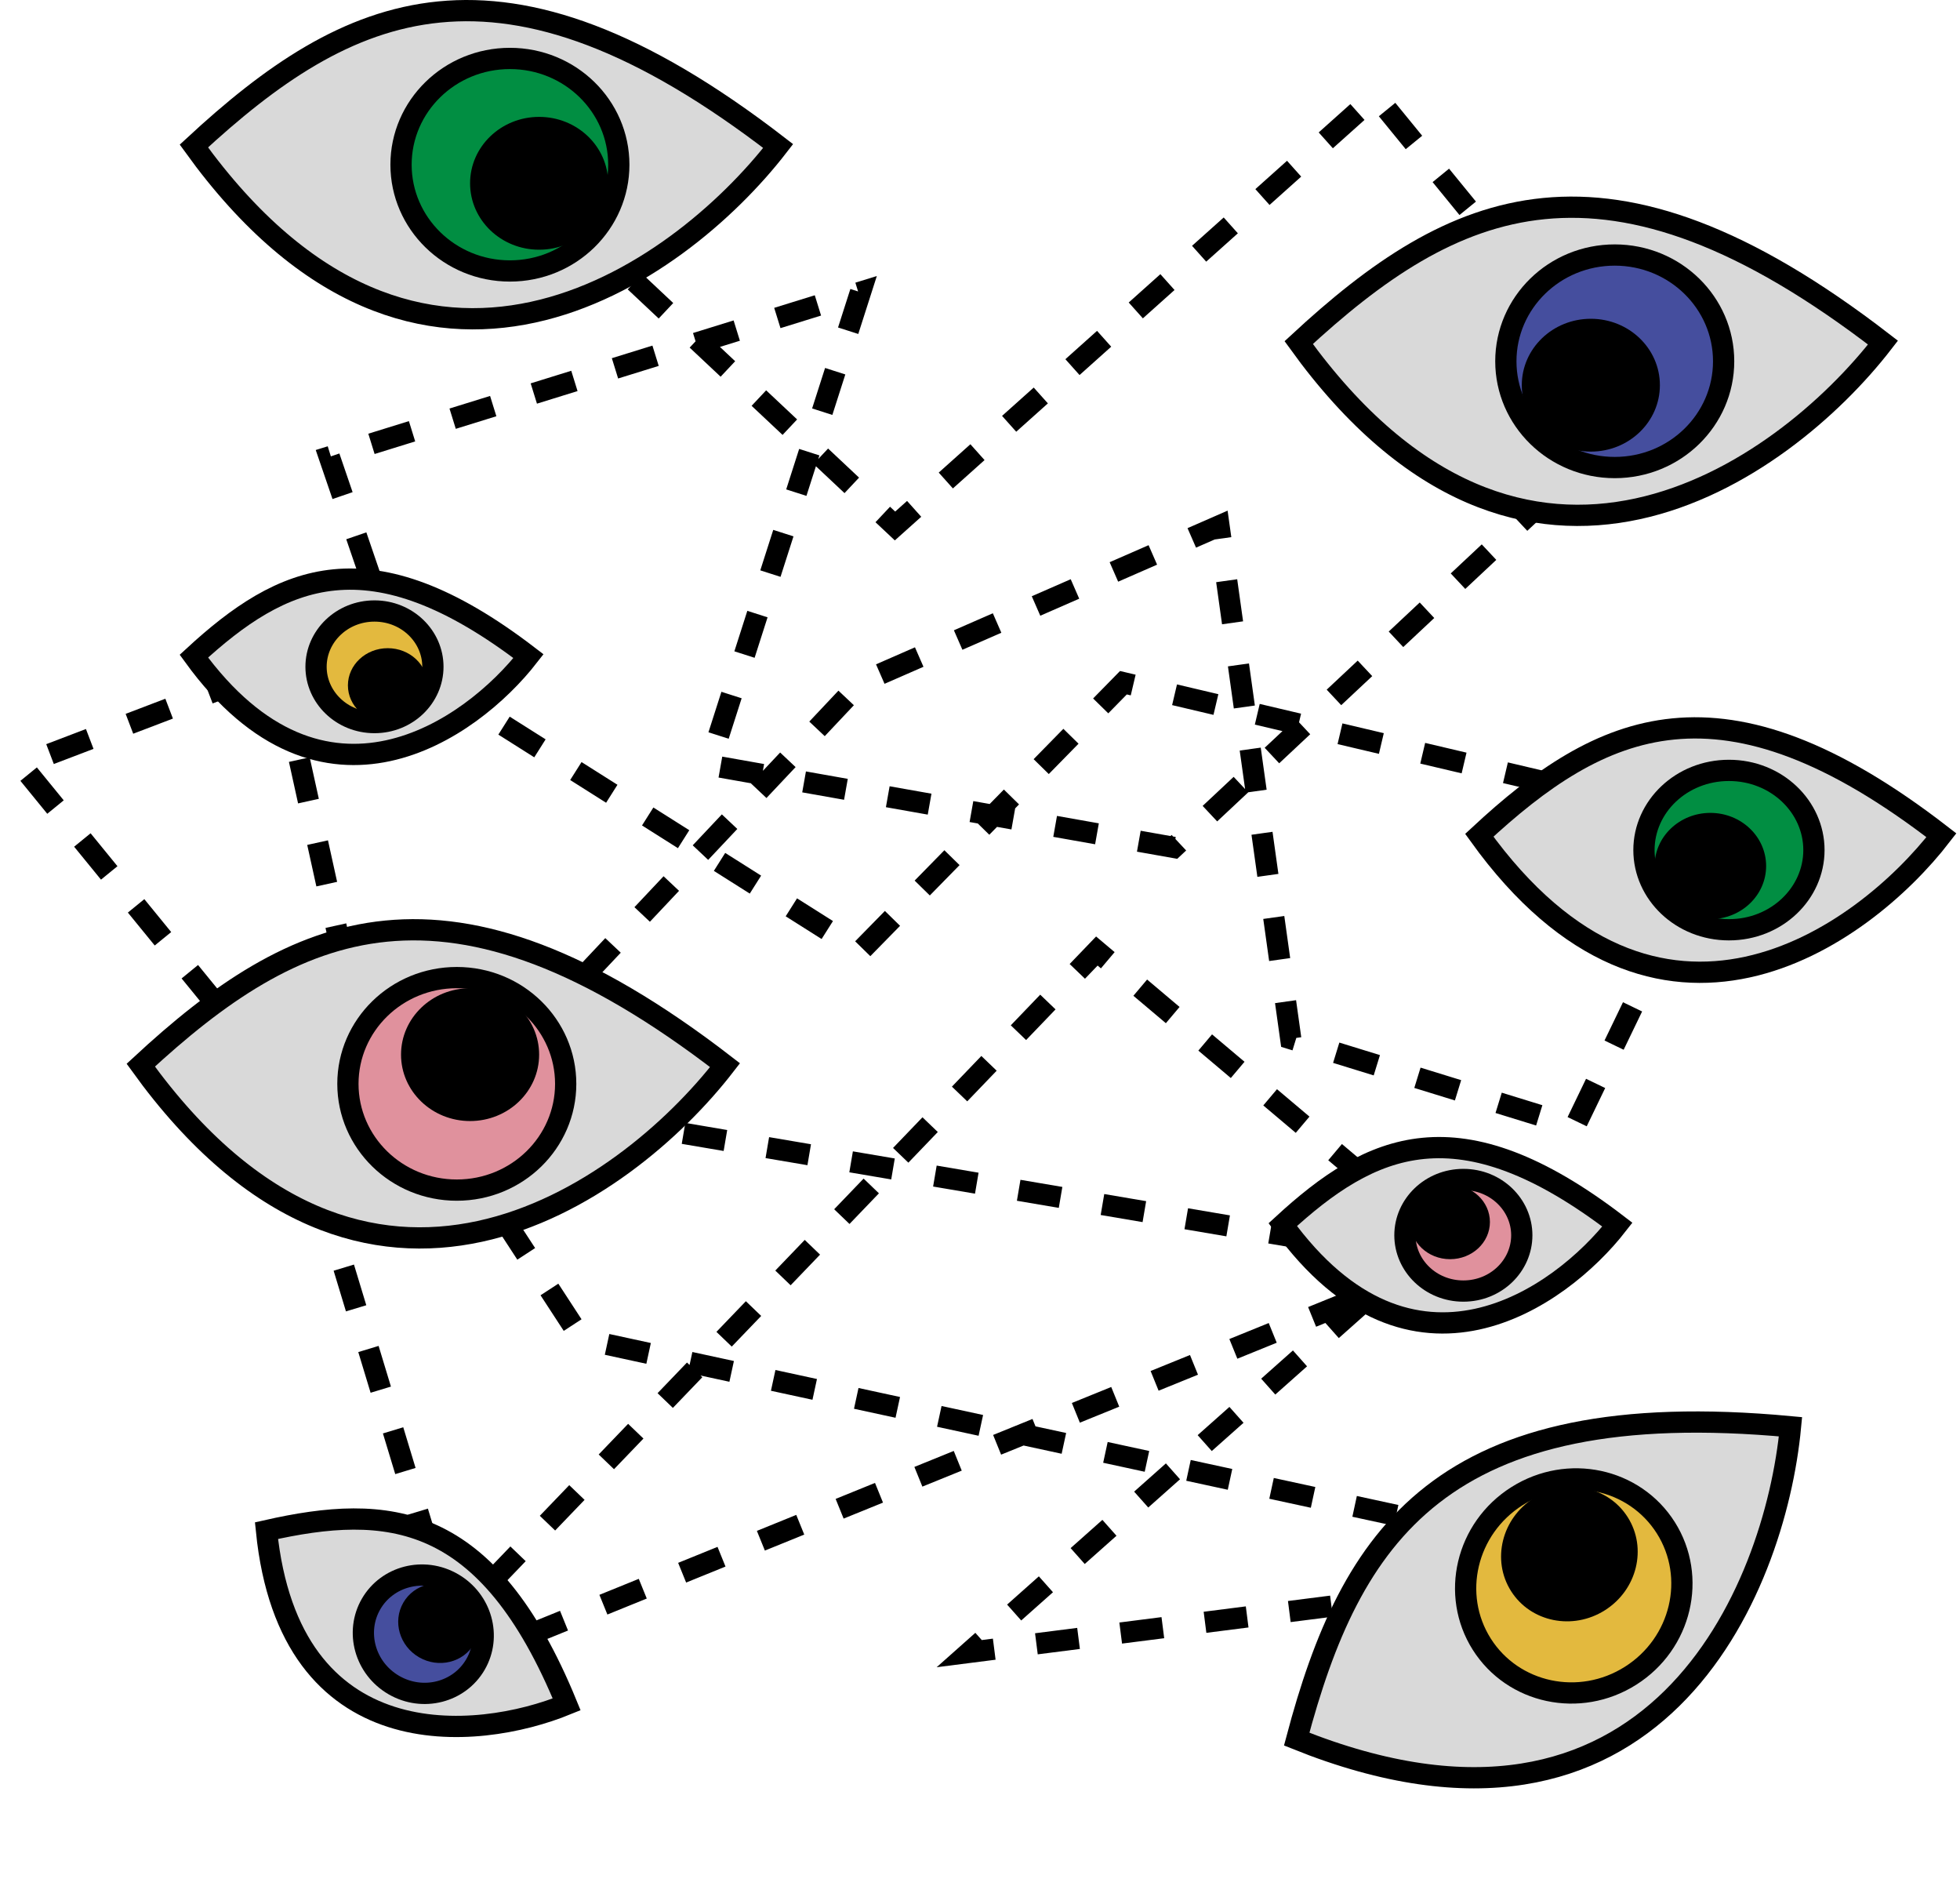 <svg width="369" height="355" viewBox="0 0 369 355" fill="none" xmlns="http://www.w3.org/2000/svg">
<path d="M62 40L102.5 37L168.5 99L259 18L308 78L221 159.5L133.5 144L162 55L62 86L75 124L162 179L211.5 128.5L324 155L296.5 212L243 195.5L229.5 99L162 128.5L88.5 206.5L277 238.5L206.5 179L85 305.5L55 206.5L4 144L52.5 125.5L65.5 184.5L109.5 252L308 295L182.5 311L259 243L91.5 311" stroke="black" stroke-width="4" stroke-dasharray="8 8"/>
<path d="M36.5 27.484C65.466 0.654 94.086 -12.967 146.5 27.484C127.534 52.021 78.983 86.373 36.5 27.484Z" fill="#D9D9D9" stroke="black" stroke-width="4"/>
<path d="M278.5 157.212C301.409 135.932 324.045 125.129 365.5 157.212C350.5 176.672 312.1 203.917 278.5 157.212Z" fill="#D9D9D9" stroke="black" stroke-width="4"/>
<path d="M244.5 64.484C273.466 37.654 302.086 24.032 354.5 64.484C335.534 89.021 286.983 123.373 244.5 64.484Z" fill="#D9D9D9" stroke="black" stroke-width="4"/>
<path d="M36.5 123.5C53.089 108.234 69.481 100.484 99.5 123.5C88.638 137.46 60.831 157.006 36.5 123.5Z" fill="#D9D9D9" stroke="black" stroke-width="4"/>
<path d="M241.5 230.5C258.089 215.234 274.481 207.484 304.5 230.5C293.638 244.46 265.831 264.006 241.5 230.5Z" fill="#D9D9D9" stroke="black" stroke-width="4"/>
<path d="M26.5 200.484C55.465 173.654 84.086 160.032 136.5 200.484C117.534 225.021 68.983 259.373 26.5 200.484Z" fill="#D9D9D9" stroke="black" stroke-width="4"/>
<path d="M244.121 327.333C254.262 289.175 271.171 262.365 337.09 268.539C334.176 299.414 311.502 354.398 244.121 327.333Z" fill="#D9D9D9" stroke="black" stroke-width="4"/>
<path d="M50.168 288.094C73.027 282.92 91.782 284.43 106.686 320.796C89.647 327.765 54.488 330.981 50.168 288.094Z" fill="#D9D9D9" stroke="black" stroke-width="4"/>
<path d="M116.5 31C116.5 42.004 107.364 51 96 51C84.636 51 75.5 42.004 75.5 31C75.5 19.996 84.636 11 96 11C107.364 11 116.5 19.996 116.5 31Z" fill="#018E42" stroke="black" stroke-width="4"/>
<path d="M341.5 160C341.5 168.178 334.446 175 325.5 175C316.554 175 309.5 168.178 309.5 160C309.5 151.822 316.554 145 325.5 145C334.446 145 341.5 151.822 341.5 160Z" fill="#018E42" stroke="black" stroke-width="4"/>
<path d="M324.5 68C324.5 79.004 315.364 88 304 88C292.636 88 283.5 79.004 283.5 68C283.5 56.996 292.636 48 304 48C315.364 48 324.5 56.996 324.5 68Z" fill="#454E9E" stroke="black" stroke-width="4"/>
<path d="M81.5 125.5C81.5 131.226 76.65 136 70.5 136C64.35 136 59.5 131.226 59.5 125.5C59.5 119.774 64.35 115 70.5 115C76.65 115 81.5 119.774 81.5 125.5Z" fill="#E3B93E" stroke="black" stroke-width="4"/>
<path d="M286.5 232.5C286.5 238.226 281.65 243 275.5 243C269.35 243 264.5 238.226 264.5 232.5C264.5 226.774 269.35 222 275.5 222C281.65 222 286.5 226.774 286.5 232.5Z" fill="#E0919D" stroke="black" stroke-width="4"/>
<path d="M106.5 204C106.5 215.004 97.364 224 86 224C74.636 224 65.5 215.004 65.5 204C65.5 192.996 74.636 184 86 184C97.364 184 106.5 192.996 106.5 204Z" fill="#E0919D" stroke="black" stroke-width="4"/>
<path d="M313.613 287.545C319.494 296.845 316.582 309.332 306.977 315.406C297.372 321.48 284.842 318.759 278.961 309.459C273.08 300.16 275.992 287.673 285.597 281.599C295.202 275.525 307.732 278.246 313.613 287.545Z" fill="#E3B93E" stroke="black" stroke-width="4"/>
<path d="M89.521 313.276C86.483 318.526 79.618 320.323 74.153 317.161C68.688 313.999 66.825 307.151 69.862 301.901C72.9 296.651 79.765 294.853 85.231 298.016C90.696 301.178 92.559 308.026 89.521 313.276Z" fill="#454E9E" stroke="black" stroke-width="4"/>
<ellipse cx="101.5" cy="34.5" rx="13" ry="12.5" fill="black"/>
<ellipse cx="322" cy="163" rx="10.5" ry="10" fill="black"/>
<ellipse cx="299.5" cy="72.5" rx="13" ry="12.5" fill="black"/>
<ellipse cx="73" cy="129" rx="7.5" ry="7" fill="black"/>
<ellipse cx="273" cy="230" rx="7.5" ry="7" fill="black"/>
<ellipse cx="88.5" cy="198.5" rx="13" ry="12.5" fill="black"/>
<ellipse cx="295.461" cy="292.518" rx="13" ry="12.5" transform="rotate(-32.309 295.461 292.518)" fill="black"/>
<ellipse cx="82.612" cy="305.507" rx="7.717" ry="7.42" transform="rotate(30.055 82.612 305.507)" fill="black"/>
</svg>
